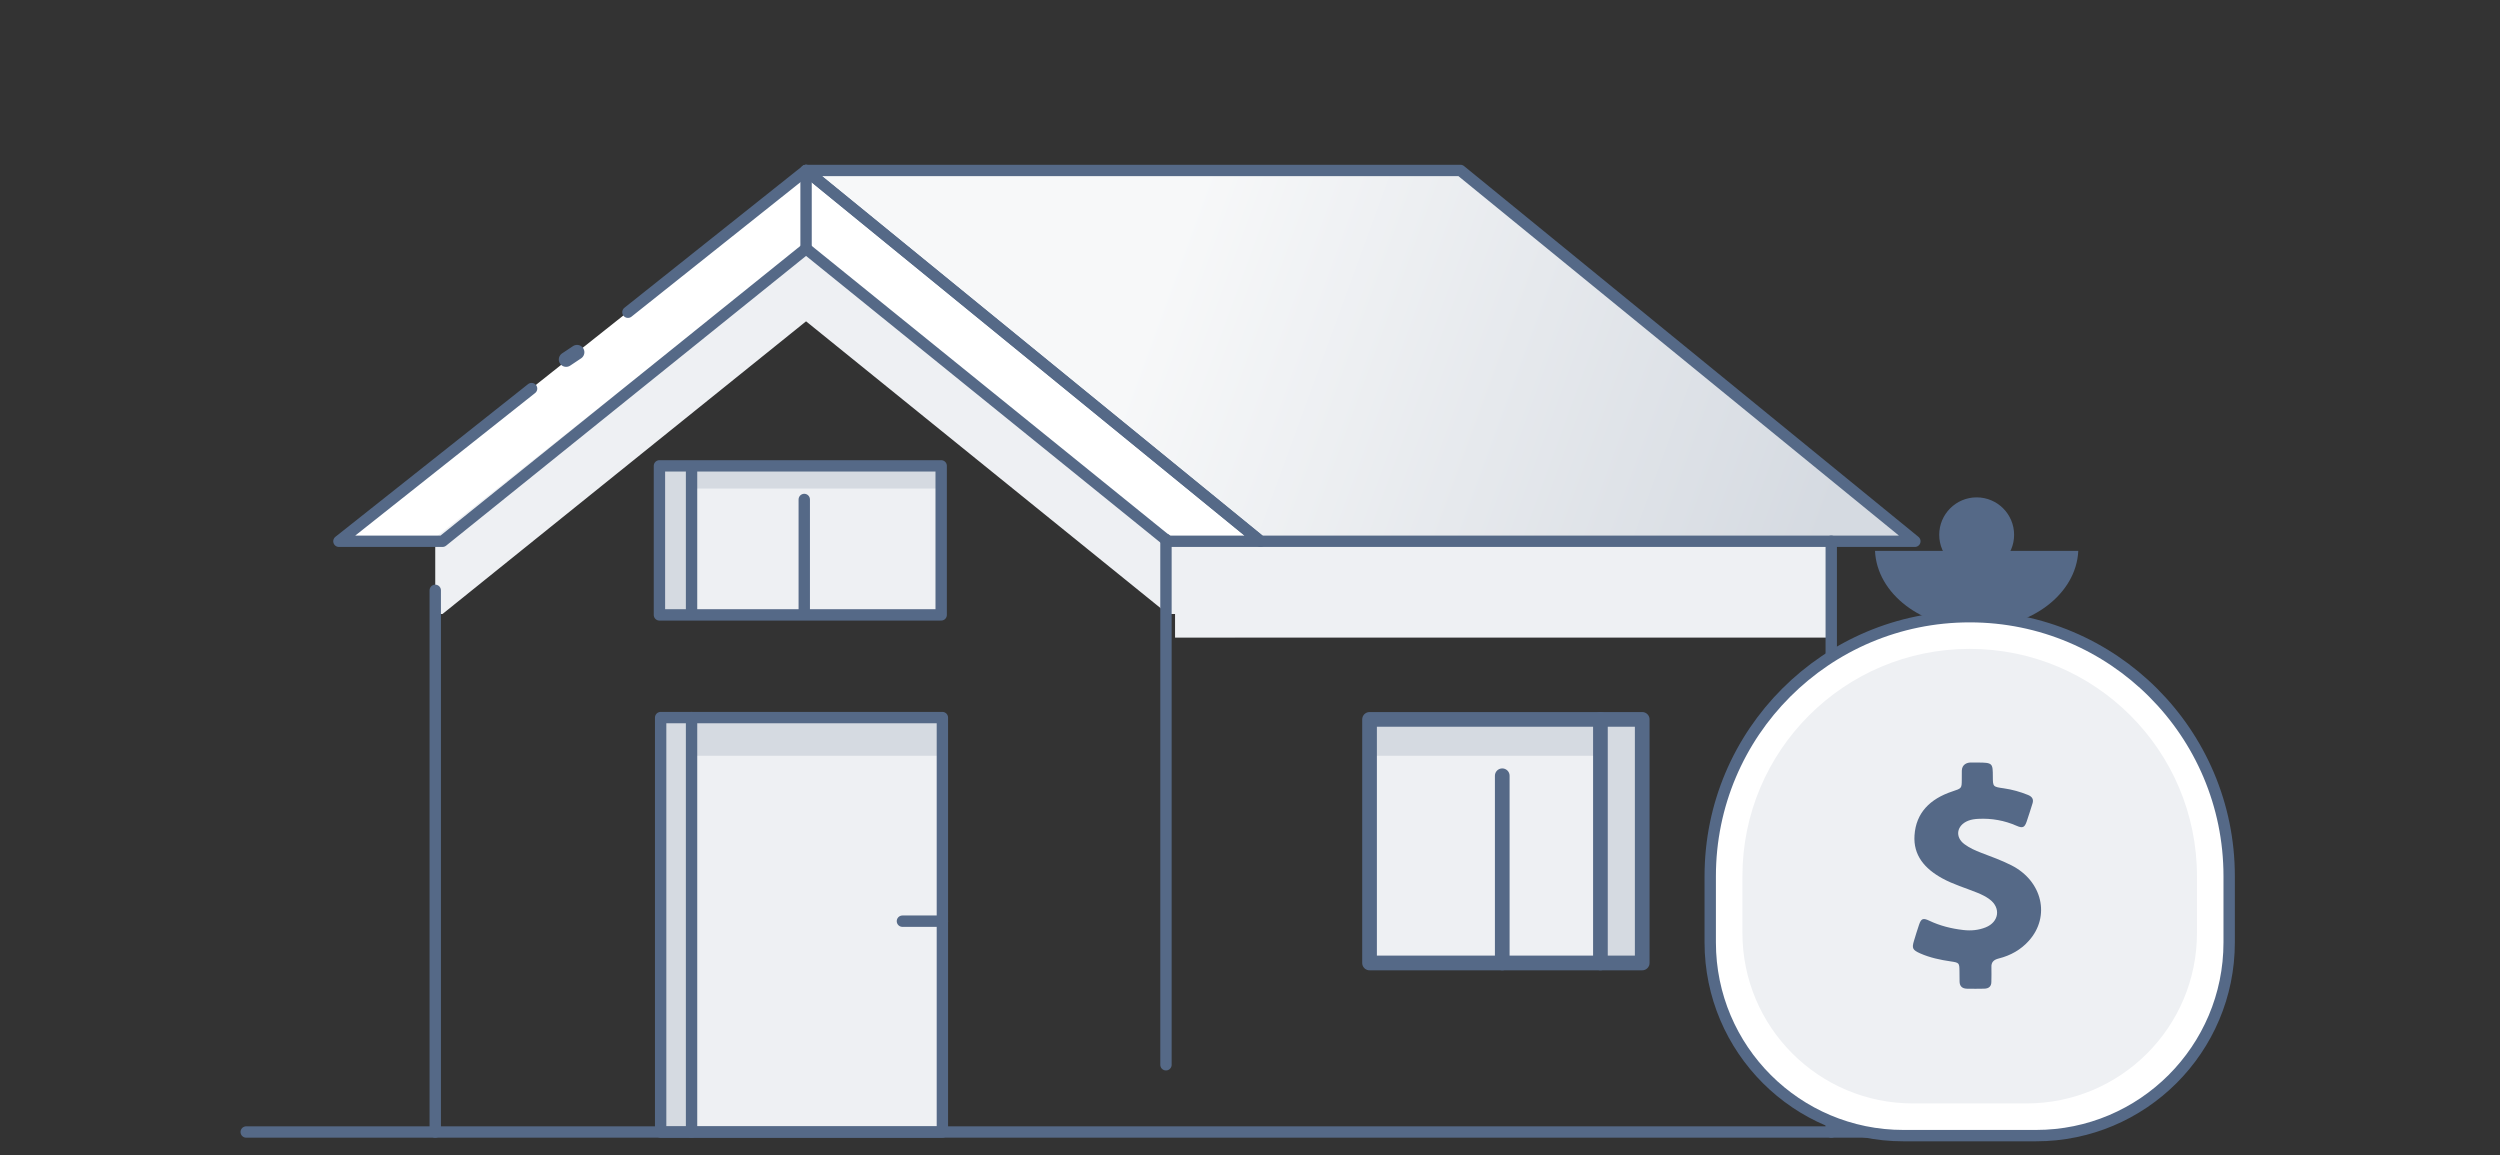<svg width="132" height="61" viewBox="0 0 132 61" fill="none" xmlns="http://www.w3.org/2000/svg">
<rect x="0" y="0" width="132" height="61" fill="#333333" stroke="none"/>
<path d="M42.56 9H77.112L101.105 28.579H96.211H66.554L42.56 9Z" fill="url(#paint0_linear_2423_99341)"/>
<path d="M86.709 37.984H72.312V50.845H86.709V37.984Z" fill="#EEF0F3"/>
<path d="M49.758 37.889H34.882V59.771H49.758V37.889Z" fill="#EEF0F3"/>
<path d="M72.312 37.984V39.904H84.501V50.845H86.709V39.904V38.656V37.984H72.312Z" fill="#D5DAE1"/>
<path d="M96.69 28.578H62.043V31.073V33.665V33.666H65.21V33.665H96.69V28.578Z" fill="#EEF0F3"/>
<path d="M49.758 37.984H36.801H35.842H34.882V59.771H36.801V39.904H49.758V37.984Z" fill="#D5DAE1"/>
<path d="M17.895 28.579L42.56 9L66.554 28.579H61.659L42.56 13.127L23.365 28.579H17.895Z" fill="white"/>
<path d="M66.554 32.418H61.66L42.56 16.966L23.365 32.418H22.981V28.387L42.56 12.839L66.554 32.418Z" fill="#EEF0F3"/>
<path d="M33.155 16.486L42.56 9L66.554 28.579H61.659L42.56 13.127L23.365 28.579H17.895L28.068 20.517" stroke="#556987" stroke-width="0.6" stroke-miterlimit="10" stroke-linecap="round" stroke-linejoin="round"/>
<path d="M29.892 18.982L30.468 18.598" stroke="#556987" stroke-width="0.775" stroke-miterlimit="10" stroke-linecap="round" stroke-linejoin="round"/>
<path d="M42.56 9H77.112L101.105 28.579H96.211H66.554L42.56 9Z" stroke="#556987" stroke-width="0.6" stroke-miterlimit="10" stroke-linecap="round" stroke-linejoin="round"/>
<path d="M42.56 9V13.127" stroke="#556987" stroke-width="0.6" stroke-miterlimit="10" stroke-linecap="round" stroke-linejoin="round"/>
<path d="M22.981 31.17V59.77" stroke="#556987" stroke-width="0.6" stroke-miterlimit="10" stroke-linecap="round" stroke-linejoin="round"/>
<path d="M61.563 28.483V56.22" stroke="#556987" stroke-width="0.6" stroke-miterlimit="10" stroke-linecap="round" stroke-linejoin="round"/>
<path d="M96.69 28.578V59.77" stroke="#556987" stroke-width="0.6" stroke-miterlimit="10" stroke-linecap="round" stroke-linejoin="round"/>
<path d="M49.758 37.889H34.882V59.771H49.758V37.889Z" stroke="#556987" stroke-width="0.6" stroke-miterlimit="10" stroke-linecap="round" stroke-linejoin="round"/>
<path d="M36.514 59.771V37.889" stroke="#556987" stroke-width="0.6" stroke-miterlimit="10" stroke-linecap="round" stroke-linejoin="round"/>
<path d="M47.648 48.638H49.759" stroke="#556987" stroke-width="0.6" stroke-miterlimit="10" stroke-linecap="round" stroke-linejoin="round"/>
<path d="M86.709 37.984H72.312V50.845H86.709V37.984Z" stroke="#556987" stroke-width="0.775" stroke-miterlimit="10" stroke-linecap="round" stroke-linejoin="round"/>
<path d="M84.502 37.984V50.845" stroke="#556987" stroke-width="0.775" stroke-miterlimit="10" stroke-linecap="round" stroke-linejoin="round"/>
<path d="M79.319 40.96V50.845" stroke="#556987" stroke-width="0.775" stroke-miterlimit="10" stroke-linecap="round" stroke-linejoin="round"/>
<path d="M13 59.77H106" stroke="#556987" stroke-width="0.6" stroke-miterlimit="10" stroke-linecap="round" stroke-linejoin="round"/>
<path d="M34.818 32.467L49.694 32.467L49.694 24.597L34.818 24.597L34.818 32.467Z" fill="#EEF0F3"/>
<path d="M49.758 24.644V25.795H36.225V32.514H34.882V25.795V25.027V24.644H49.758Z" fill="#D5DAE1"/>
<path d="M34.818 32.467L49.694 32.467L49.694 24.597L34.818 24.597L34.818 32.467Z" stroke="#556987" stroke-width="0.6" stroke-miterlimit="10" stroke-linecap="round" stroke-linejoin="round"/>
<path d="M36.514 24.644V32.396" stroke="#556987" stroke-width="0.6" stroke-miterlimit="10" stroke-linecap="round" stroke-linejoin="round"/>
<path d="M42.465 26.372V32.355" stroke="#556987" stroke-width="0.6" stroke-miterlimit="10" stroke-linecap="round" stroke-linejoin="round"/>
<circle cx="104.368" cy="28.238" r="1.977" fill="#556987"/>
<path fill-rule="evenodd" clip-rule="evenodd" d="M99 29.085C99.104 31.353 101.467 33.166 104.367 33.166C107.266 33.166 109.629 31.353 109.733 29.085H99Z" fill="#556987"/>
<path d="M90.3 46.261C90.3 38.694 96.434 32.561 104 32.561C111.566 32.561 117.7 38.694 117.7 46.261V49.761C117.7 55.394 113.133 59.961 107.5 59.961H100.5C94.867 59.961 90.3 55.394 90.3 49.761V46.261Z" fill="white" stroke="#556987" stroke-width="0.6"/>
<path d="M92 46.261C92 39.633 97.373 34.261 104 34.261C110.627 34.261 116 39.633 116 46.261V49.261C116 54.231 111.971 58.261 107 58.261H101C96.029 58.261 92 54.231 92 49.261V46.261Z" fill="#EEF0F3"/>
<path d="M106.202 45.688C105.689 45.428 105.144 45.231 104.604 45.026C104.291 44.908 103.992 44.77 103.728 44.577C103.207 44.197 103.307 43.581 103.916 43.336C104.089 43.267 104.27 43.245 104.453 43.235C105.16 43.2 105.832 43.319 106.472 43.6C106.79 43.741 106.895 43.696 107.003 43.393C107.117 43.072 107.211 42.746 107.316 42.423C107.387 42.206 107.3 42.063 107.076 41.972C106.666 41.806 106.245 41.688 105.803 41.624C105.225 41.542 105.225 41.54 105.222 41.01C105.219 40.299 105.22 40.262 104.399 40.262C104.281 40.262 104.162 40.259 104.043 40.262C103.901 40.261 103.595 40.333 103.584 40.686C103.579 40.844 103.584 41.002 103.582 41.162C103.579 41.631 103.576 41.624 103.085 41.787C101.898 42.181 101.164 42.922 101.086 44.106C101.016 45.155 101.615 45.863 102.556 46.379C103.137 46.697 103.779 46.884 104.394 47.133C104.634 47.23 104.864 47.341 105.063 47.494C105.654 47.94 105.546 48.683 104.845 48.964C104.47 49.115 104.073 49.152 103.665 49.105C103.037 49.033 102.435 48.883 101.868 48.614C101.536 48.456 101.439 48.498 101.326 48.826C101.229 49.11 101.142 49.396 101.056 49.682C100.94 50.067 100.983 50.158 101.385 50.339C101.898 50.566 102.446 50.682 103.004 50.763C103.441 50.827 103.455 50.844 103.46 51.259C103.463 51.447 103.463 51.636 103.466 51.824C103.468 52.061 103.593 52.199 103.86 52.204C104.162 52.209 104.467 52.209 104.769 52.202C105.017 52.197 105.144 52.073 105.144 51.844C105.144 51.587 105.158 51.328 105.147 51.071C105.133 50.81 105.258 50.677 105.533 50.608C106.167 50.45 106.707 50.139 107.122 49.675C108.277 48.392 107.837 46.514 106.202 45.688Z" fill="#556987"/>
<defs>
<linearGradient id="paint0_linear_2423_99341" x1="61.824" y1="13.701" x2="96.843" y2="26.517" gradientUnits="userSpaceOnUse">
<stop stop-color="#F7F8F9"/>
<stop offset="1" stop-color="#D5DAE1"/>
</linearGradient>
</defs>
</svg>
